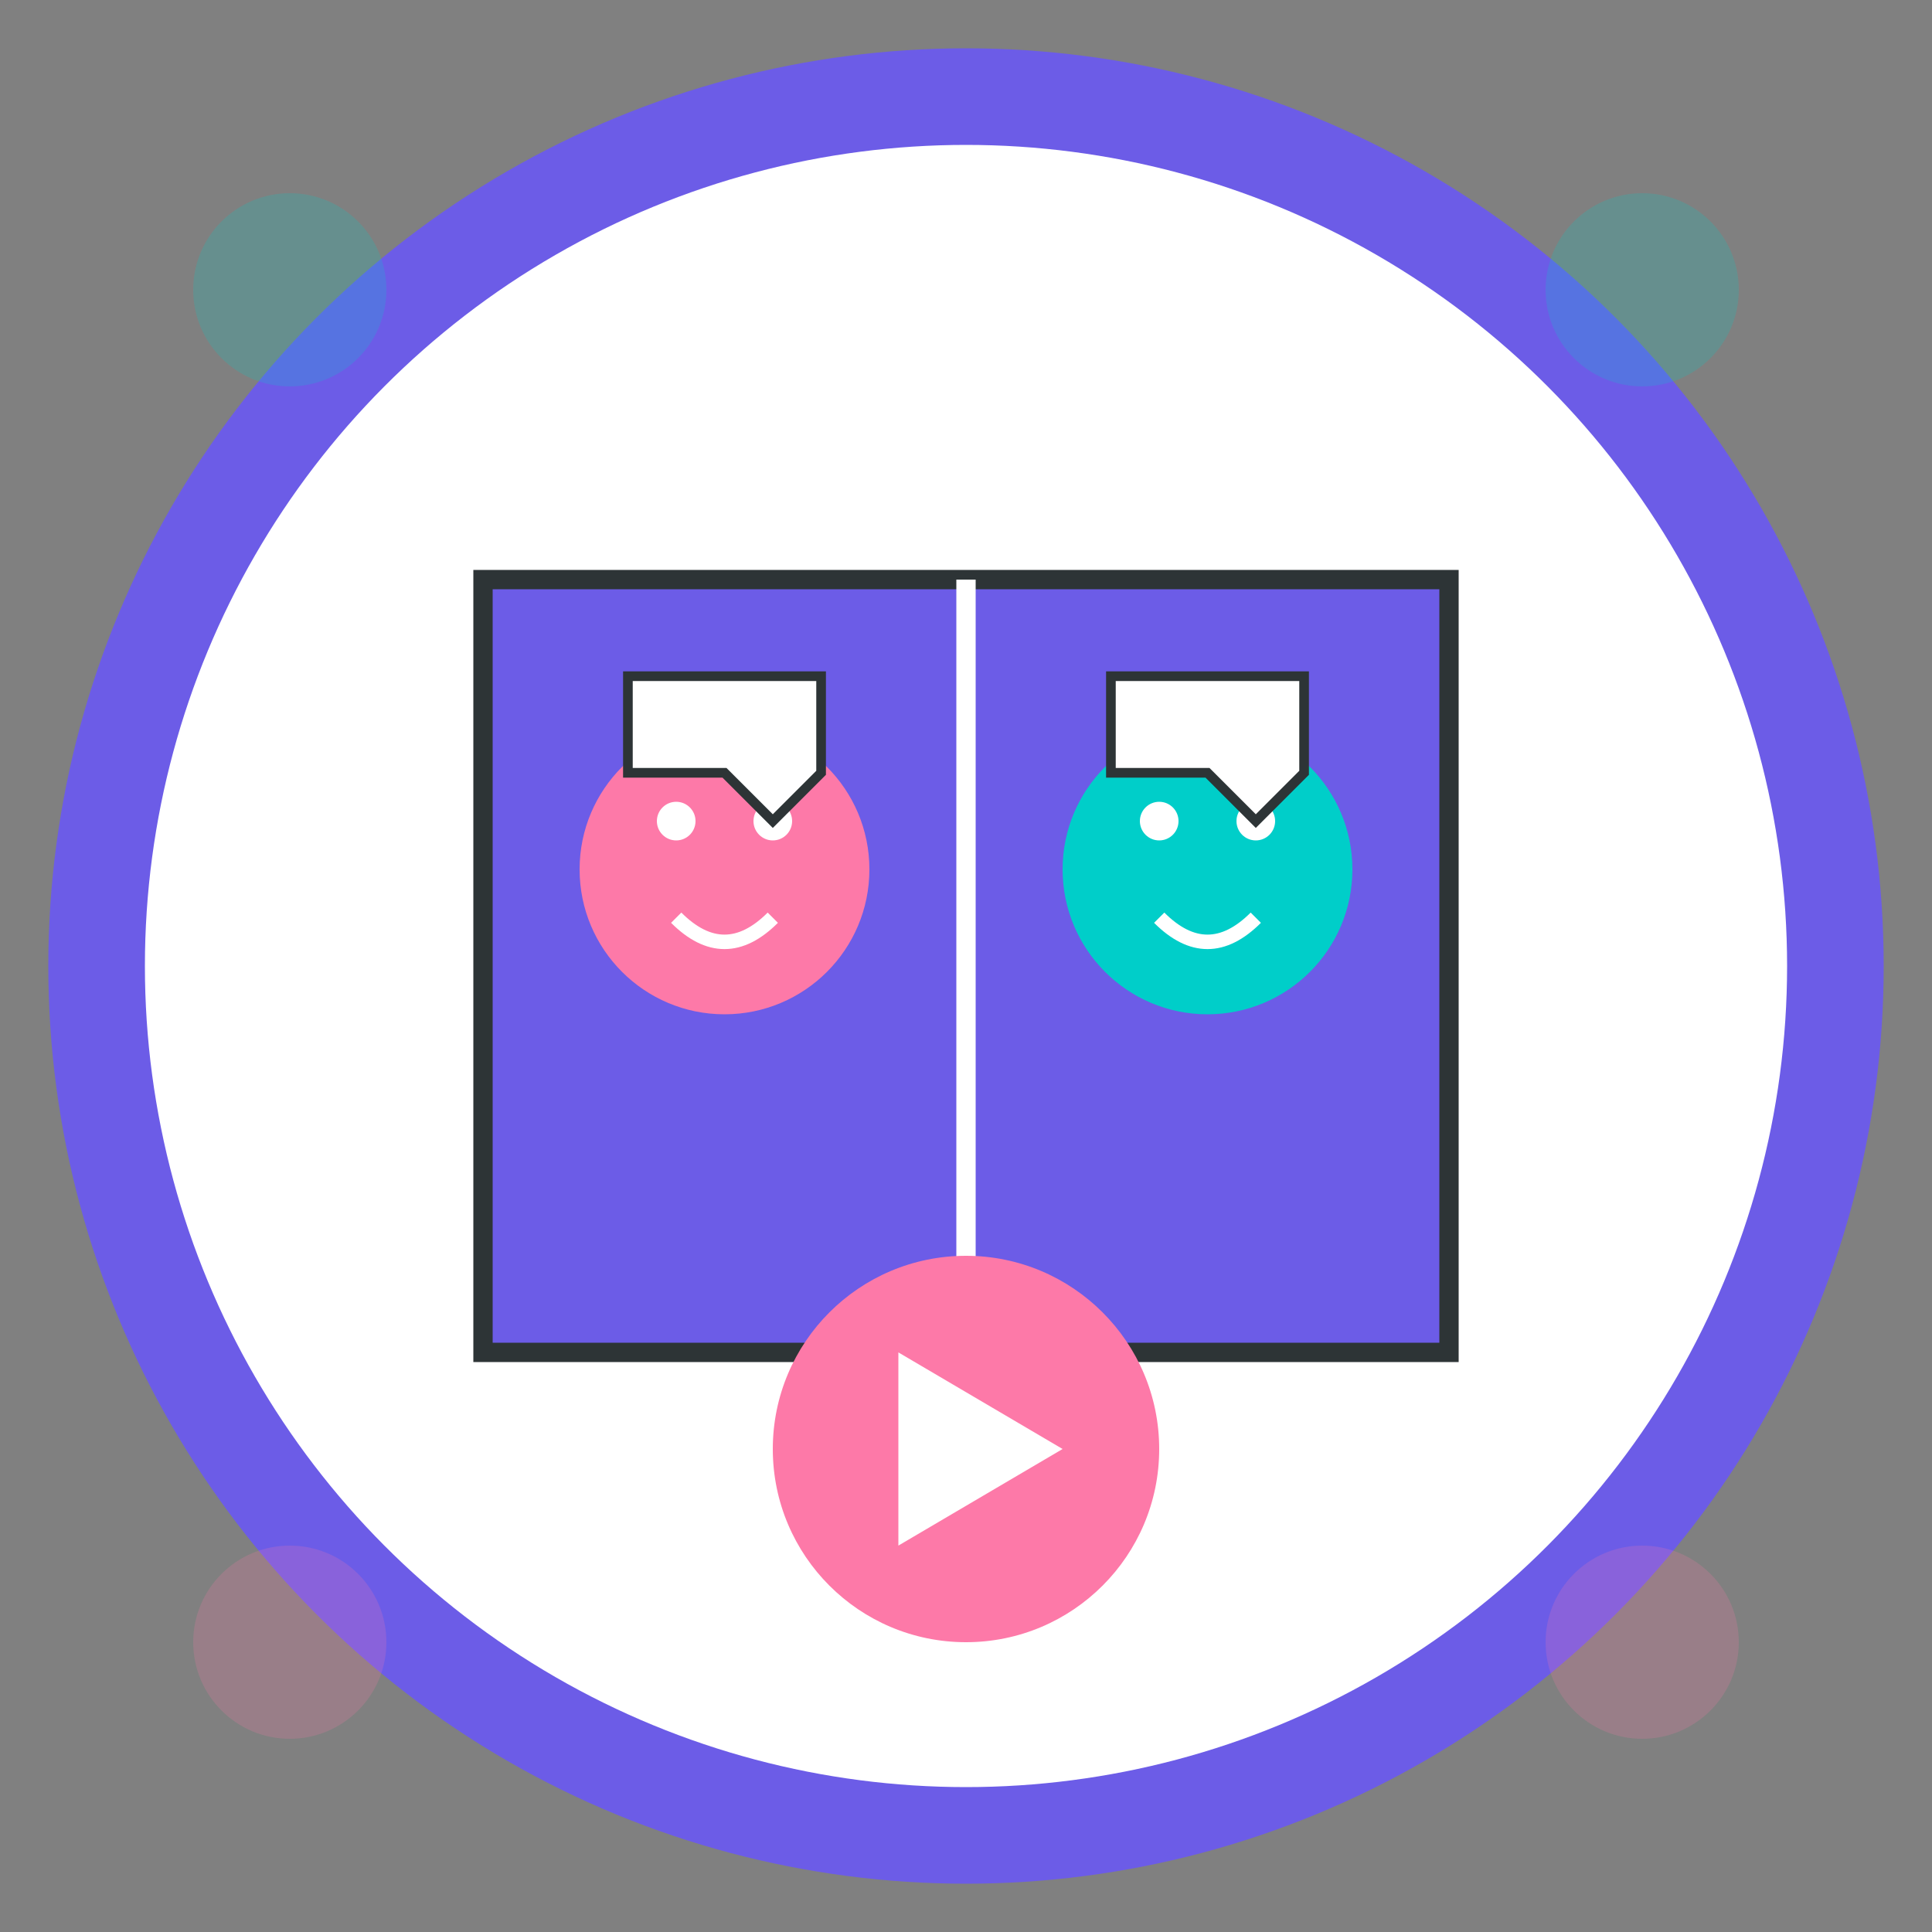 <svg width="200" height="200" xmlns="http://www.w3.org/2000/svg">
  <rect width="100%" height="100%" fill="#808080" stroke="none"/>
  <!-- 背景圆形 -->
  <circle cx="100" cy="100" r="95" fill="#6c5ce7" />
  <circle cx="100" cy="100" r="85" fill="white" />
  
  <!-- 漫画书图标 -->
  <g transform="translate(40, 50)">
    <!-- 书本底部 -->
    <path d="M10 10 L 110 10 L 110 90 L 10 90 Z" fill="#6c5ce7" stroke="#2d3436" stroke-width="2" />
    
    <!-- 书本页面 -->
    <path d="M60 10 L 60 90" fill="none" stroke="white" stroke-width="2" />
    
    <!-- 漫画人物 -->
    <circle cx="35" cy="40" r="15" fill="#fd79a8" />
    <circle cx="85" cy="40" r="15" fill="#00cec9" />
    
    <!-- 漫画人物面部特征 -->
    <circle cx="30" cy="35" r="2" fill="white" />
    <circle cx="40" cy="35" r="2" fill="white" />
    <path d="M30 45 Q 35 50, 40 45" fill="none" stroke="white" stroke-width="1.5" />
    
    <circle cx="80" cy="35" r="2" fill="white" />
    <circle cx="90" cy="35" r="2" fill="white" />
    <path d="M80 45 Q 85 50, 90 45" fill="none" stroke="white" stroke-width="1.5" />
    
    <!-- 对话框 -->
    <path d="M25 20 L 45 20 L 45 30 L 40 35 L 35 30 L 25 30 Z" fill="white" stroke="#2d3436" stroke-width="1" />
    <path d="M75 20 L 95 20 L 95 30 L 90 35 L 85 30 L 75 30 Z" fill="white" stroke="#2d3436" stroke-width="1" />
  </g>
  
  <!-- 视频播放图标 -->
  <g transform="translate(75, 150)">
    <circle cx="25" cy="0" r="20" fill="#fd79a8" />
    <polygon points="18,-10 18,10 35,0" fill="white" />
  </g>
  
  <!-- 装饰元素 -->
  <g opacity="0.2">
    <circle cx="30" cy="30" r="10" fill="#00cec9" />
    <circle cx="170" cy="30" r="10" fill="#00cec9" />
    <circle cx="30" cy="170" r="10" fill="#fd79a8" />
    <circle cx="170" cy="170" r="10" fill="#fd79a8" />
  </g>
</svg>
